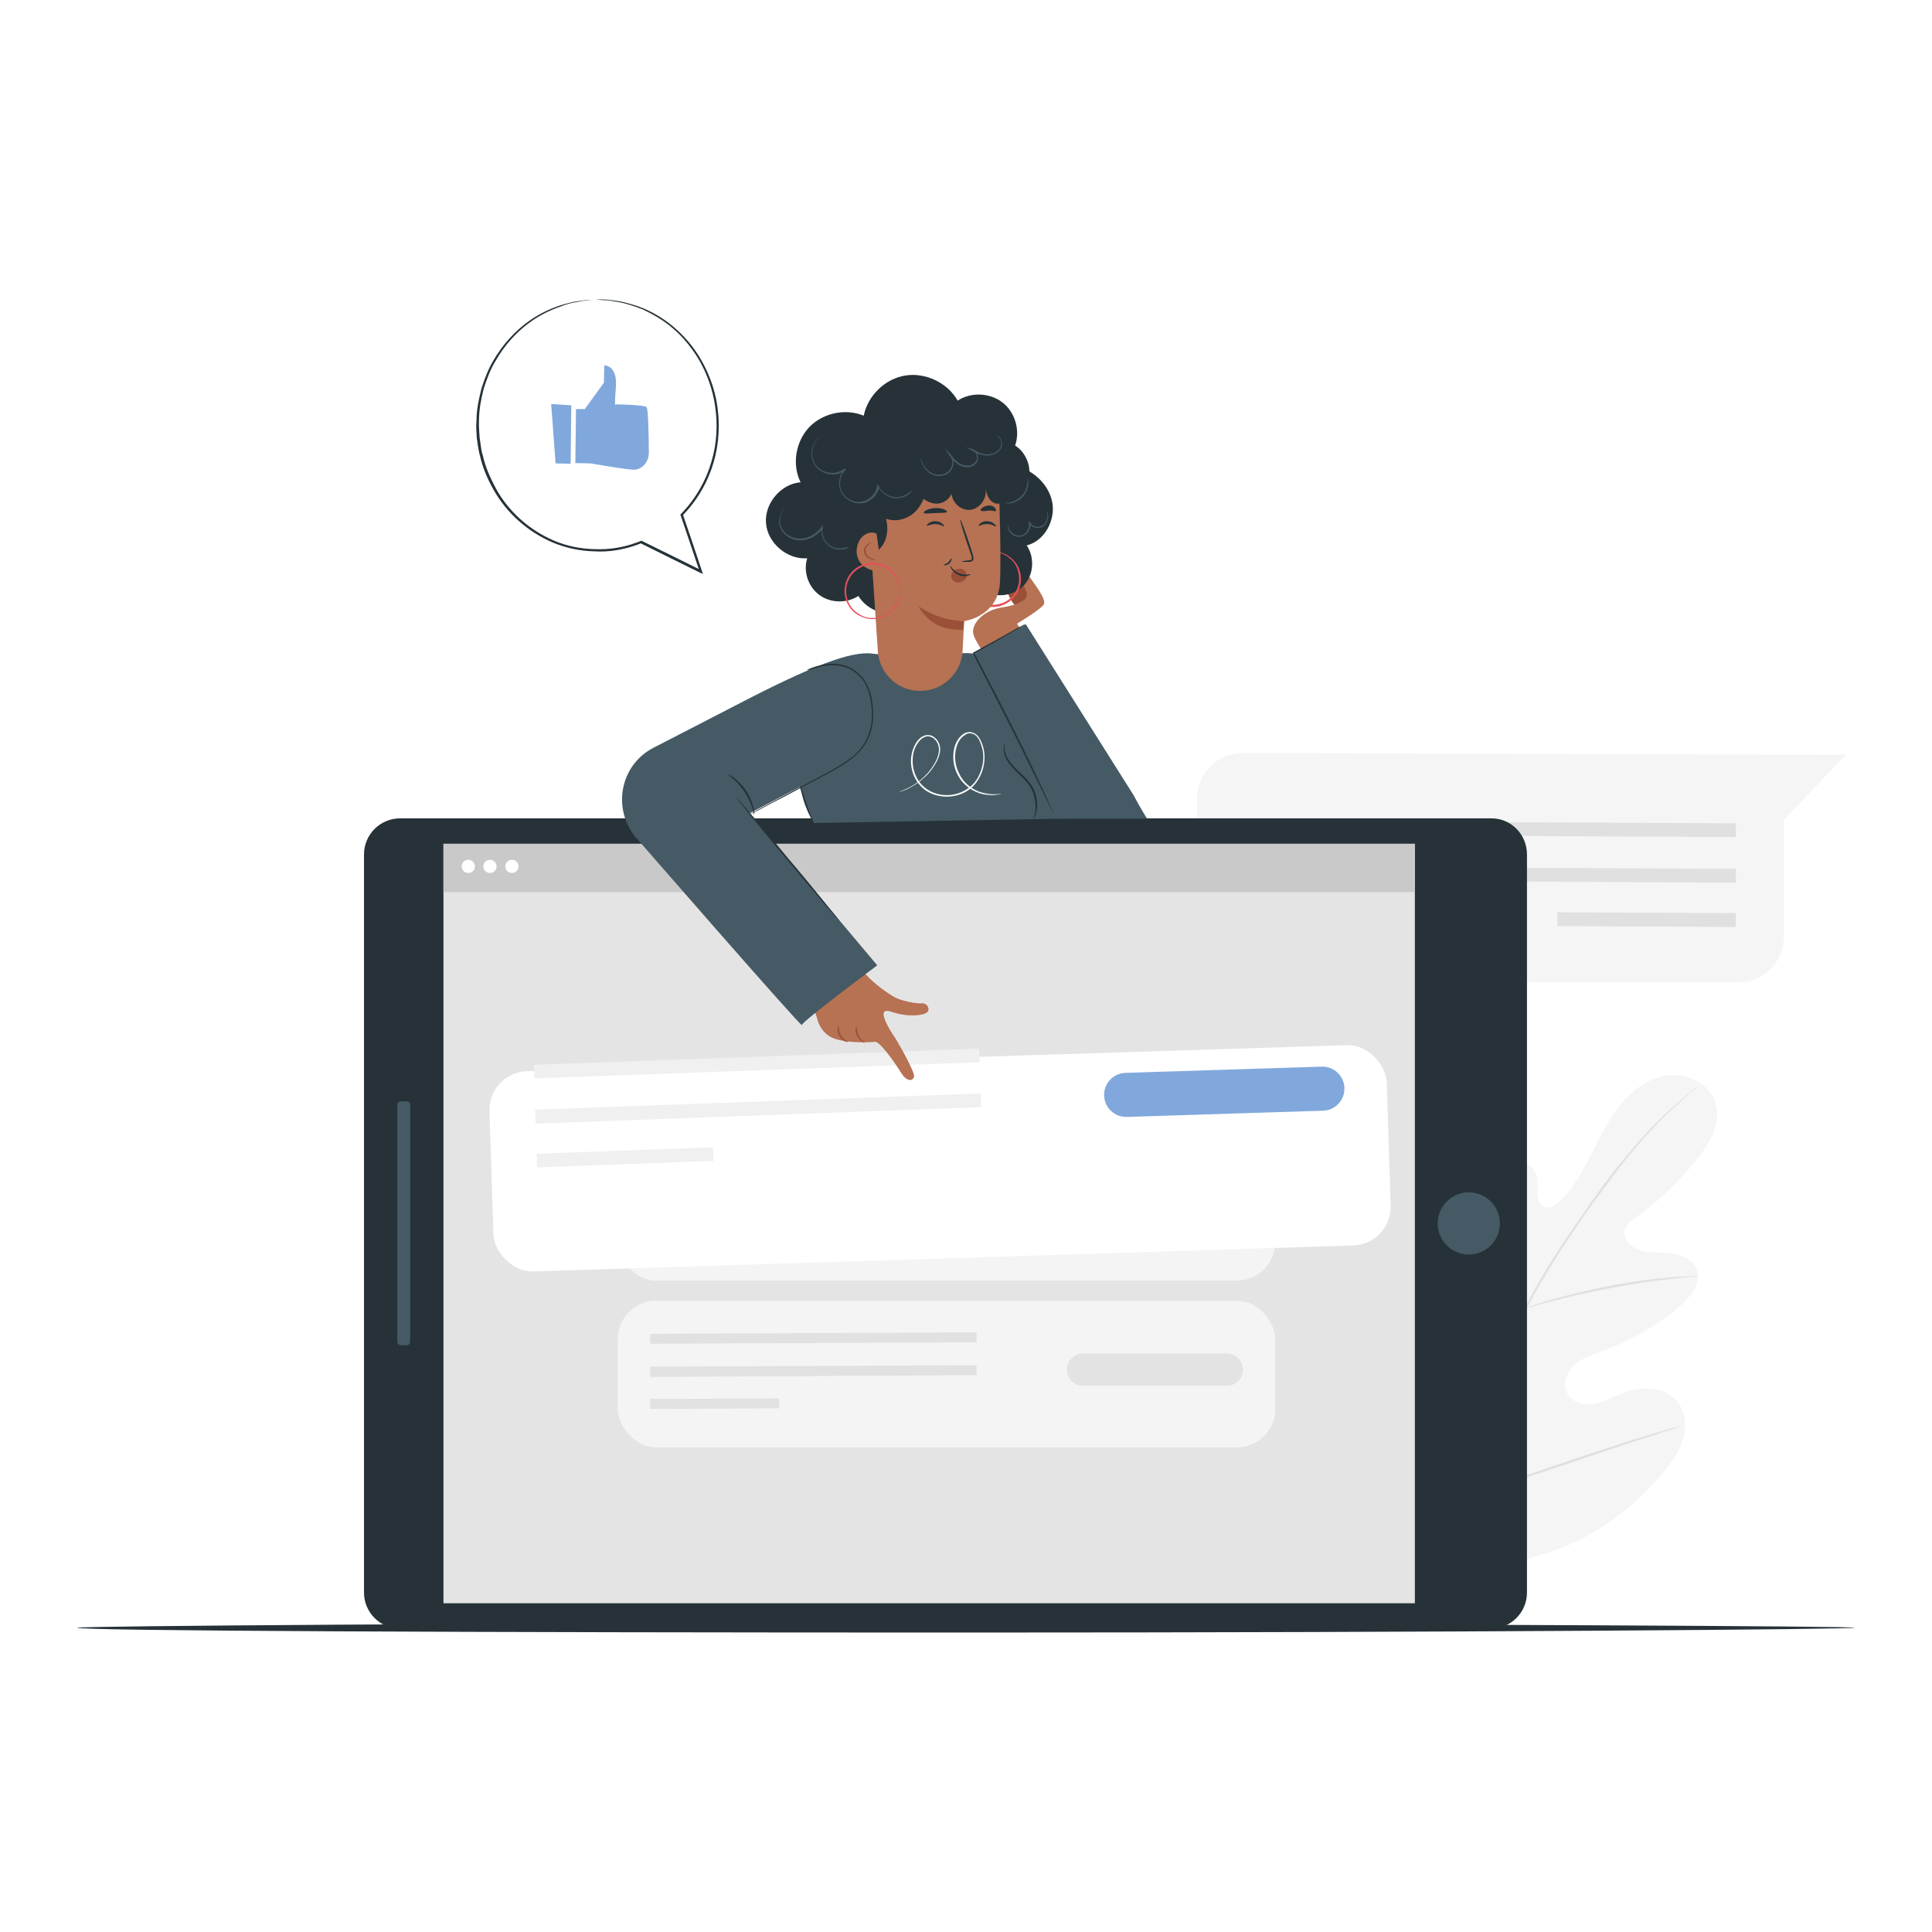 <svg width="150" height="150" viewBox="0 0 150 150" fill="none" xmlns="http://www.w3.org/2000/svg">
<path d="M92.928 62.068V72.821C92.928 74.699 94.513 76.26 96.44 76.26H134.99C136.941 76.26 138.502 74.675 138.502 72.748V63.653L143.305 58.606L96.44 58.459C94.513 58.459 92.928 60.044 92.928 62.068Z" fill="#F5F5F5"/>
<path d="M134.778 64.994L99.787 64.823V63.751L134.778 63.921V64.994Z" fill="#E0E0E0"/>
<path d="M134.778 68.531L99.787 68.36V67.287L134.778 67.458V68.531Z" fill="#E0E0E0"/>
<path d="M120.923 70.829L120.918 71.901L134.768 71.969L134.773 70.897L120.923 70.829Z" fill="#E0E0E0"/>
<path d="M110.792 120.671C105.403 116.916 104.184 109.918 104.379 103.627C104.404 102.579 104.306 101.481 104.794 100.555C105.281 99.628 106.452 98.994 107.403 99.457C108.183 99.823 108.525 100.725 108.963 101.481C109.549 102.481 110.402 103.31 111.426 103.822C112.085 104.163 112.914 104.383 113.572 104.017C114.474 103.529 114.572 102.262 114.572 101.213C114.547 99.262 114.547 97.312 114.547 95.385C114.547 94.337 114.547 93.288 114.864 92.289C115.181 91.289 115.913 90.387 116.888 90.094C117.888 89.826 119.107 90.387 119.327 91.411C119.424 91.825 119.327 92.289 119.351 92.703C119.375 93.142 119.57 93.605 119.985 93.727C120.399 93.849 120.814 93.556 121.131 93.24C122.204 92.191 122.935 90.826 123.618 89.484C124.301 88.143 124.959 86.754 125.935 85.607C126.91 84.461 128.275 83.559 129.763 83.462C131.25 83.388 132.86 84.291 133.225 85.778C133.615 87.241 132.738 88.753 131.811 89.923C130.421 91.679 128.787 93.264 126.959 94.556C126.642 94.8 126.276 95.044 126.154 95.434C125.935 96.141 126.593 96.824 127.276 97.043C128.056 97.312 128.909 97.214 129.714 97.312C130.519 97.409 131.421 97.775 131.713 98.531C132.152 99.604 131.25 100.725 130.372 101.457C128.617 102.92 126.617 104.09 124.471 104.871C123.716 105.163 122.887 105.407 122.277 105.943C121.667 106.48 121.277 107.431 121.667 108.162C122.033 108.894 123.008 109.138 123.813 108.991C124.618 108.845 125.325 108.406 126.105 108.114C127.544 107.577 129.397 107.675 130.299 108.918C130.909 109.723 130.958 110.869 130.641 111.844C130.324 112.82 129.714 113.649 129.056 114.429C126.764 117.136 123.813 119.306 120.497 120.452C117.181 121.573 114.108 121.89 110.792 120.671Z" fill="#F5F5F5"/>
<path d="M110.718 125.328C110.937 122.841 111.498 119.89 112.424 116.72C113.351 113.551 114.643 110.161 116.131 106.65C116.497 105.772 116.887 104.919 117.228 104.065C117.594 103.212 117.96 102.383 118.374 101.578C119.179 99.969 120.081 98.481 120.959 97.116C121.861 95.726 122.763 94.458 123.592 93.263C124.446 92.068 125.25 90.971 126.055 90.02C127.616 88.094 129.054 86.68 130.103 85.753C130.615 85.29 131.029 84.948 131.322 84.704C131.468 84.583 131.566 84.51 131.639 84.436C131.712 84.388 131.761 84.339 131.761 84.363C131.761 84.363 131.736 84.388 131.663 84.461C131.59 84.534 131.493 84.631 131.346 84.729C131.078 84.973 130.663 85.338 130.151 85.802C129.127 86.753 127.713 88.167 126.177 90.093C125.397 91.069 124.592 92.166 123.738 93.336C122.885 94.531 122.007 95.799 121.105 97.189C120.227 98.579 119.325 100.042 118.52 101.651C118.13 102.456 117.764 103.285 117.399 104.138C117.033 104.992 116.667 105.845 116.301 106.723C114.814 110.21 113.522 113.599 112.595 116.769C111.669 119.915 111.108 122.841 110.864 125.328" fill="#E0E0E0"/>
<path d="M118.428 101.58C118.404 101.58 118.379 101.433 118.33 101.141C118.282 100.848 118.208 100.433 118.135 99.921C117.989 98.873 117.843 97.434 117.672 95.849C117.501 94.264 117.331 92.826 117.16 91.802C117.087 91.29 117.014 90.875 116.965 90.582C116.916 90.29 116.892 90.144 116.916 90.119C116.94 90.119 116.965 90.265 117.038 90.558C117.111 90.851 117.209 91.265 117.306 91.777C117.501 92.801 117.696 94.24 117.867 95.849C118.038 97.41 118.16 98.849 118.282 99.921C118.33 100.409 118.379 100.824 118.404 101.165C118.428 101.409 118.452 101.58 118.428 101.58Z" fill="#E0E0E0"/>
<path d="M131.836 99.061C131.836 99.086 131.641 99.086 131.299 99.134C130.958 99.159 130.446 99.208 129.836 99.281C128.617 99.403 126.91 99.647 125.057 100.012C123.204 100.354 121.546 100.744 120.351 101.061C119.741 101.207 119.278 101.353 118.937 101.451C118.595 101.548 118.425 101.597 118.425 101.573C118.425 101.548 118.595 101.5 118.937 101.378C119.254 101.256 119.741 101.11 120.327 100.939C121.521 100.597 123.179 100.183 125.033 99.817C126.886 99.476 128.593 99.256 129.836 99.159C130.446 99.11 130.958 99.086 131.299 99.086C131.665 99.037 131.836 99.061 131.836 99.061Z" fill="#E0E0E0"/>
<path d="M112.59 116.48C112.59 116.48 112.541 116.431 112.492 116.31C112.419 116.188 112.346 116.017 112.273 115.822C112.078 115.407 111.81 114.773 111.493 114.017C110.834 112.481 110.03 110.335 109.127 107.946C108.25 105.556 107.445 103.41 106.835 101.85C106.543 101.094 106.274 100.484 106.104 100.021C106.031 99.826 105.957 99.655 105.909 99.534C105.86 99.412 105.836 99.363 105.86 99.363C105.86 99.363 105.909 99.412 105.957 99.534C106.031 99.655 106.104 99.826 106.177 100.021C106.372 100.436 106.64 101.07 106.957 101.826C107.616 103.362 108.42 105.508 109.322 107.897C110.2 110.287 111.005 112.432 111.614 113.993C111.907 114.749 112.175 115.359 112.346 115.822C112.419 116.017 112.492 116.188 112.541 116.31C112.565 116.431 112.59 116.48 112.59 116.48Z" fill="#E0E0E0"/>
<path d="M130.427 110.752C130.427 110.752 130.378 110.776 130.256 110.825C130.11 110.874 129.939 110.922 129.744 110.996C129.256 111.142 128.622 111.361 127.842 111.605C126.233 112.117 124.014 112.873 121.551 113.702C119.112 114.531 116.869 115.263 115.26 115.75C114.455 115.994 113.797 116.189 113.333 116.311C113.114 116.36 112.943 116.409 112.797 116.458C112.675 116.482 112.602 116.506 112.602 116.482C112.602 116.482 112.651 116.458 112.773 116.409C112.919 116.36 113.09 116.311 113.285 116.238C113.772 116.092 114.406 115.872 115.187 115.629C116.796 115.116 119.015 114.361 121.478 113.532C123.916 112.703 126.159 111.971 127.769 111.483C128.573 111.239 129.232 111.044 129.695 110.922C129.914 110.874 130.085 110.825 130.231 110.776C130.353 110.752 130.427 110.727 130.427 110.752Z" fill="#E0E0E0"/>
<path d="M144 126.375C144 126.5 113.11 126.75 75.012 126.75C36.89 126.75 6 126.625 6 126.375C6 126.25 36.89 126 75.012 126C113.11 126.125 144 126.25 144 126.375Z" fill="#263238"/>
<path d="M118.554 66.341V123.642C118.554 125.203 117.286 126.447 115.75 126.447H31.065C29.505 126.447 28.261 125.179 28.261 123.642V66.341C28.261 64.78 29.529 63.536 31.065 63.536H115.75C117.311 63.512 118.554 64.78 118.554 66.341Z" fill="#263238"/>
<path d="M34.43 65.517L34.43 124.477H109.849V65.517H34.43Z" fill="#E4E4E4"/>
<path d="M116.387 95.54C116.692 94.242 115.887 92.942 114.589 92.637C113.292 92.332 111.992 93.137 111.687 94.435C111.382 95.733 112.187 97.032 113.485 97.338C114.783 97.642 116.082 96.838 116.387 95.54Z" fill="#455A64"/>
<path d="M31.845 85.796V104.157C31.845 104.327 31.723 104.449 31.552 104.449H31.138C30.967 104.449 30.845 104.327 30.845 104.157V85.796C30.845 85.625 30.967 85.503 31.138 85.503H31.552C31.723 85.503 31.845 85.625 31.845 85.796Z" fill="#455A64"/>
<path d="M109.85 65.508H34.431V69.264H109.85V65.508Z" fill="#C9C9C9"/>
<path d="M36.87 67.265C36.87 67.558 36.651 67.777 36.358 67.777C36.066 67.777 35.846 67.558 35.846 67.265C35.846 66.972 36.066 66.753 36.358 66.753C36.651 66.753 36.87 66.997 36.87 67.265Z" fill="white"/>
<path d="M38.552 67.265C38.552 67.558 38.333 67.777 38.04 67.777C37.747 67.777 37.528 67.558 37.528 67.265C37.528 66.972 37.747 66.753 38.04 66.753C38.333 66.753 38.552 66.997 38.552 67.265Z" fill="white"/>
<path d="M40.258 67.265C40.258 67.558 40.039 67.777 39.746 67.777C39.454 67.777 39.234 67.558 39.234 67.265C39.234 66.972 39.454 66.753 39.746 66.753C40.039 66.753 40.258 66.997 40.258 67.265Z" fill="white"/>
<path d="M46.284 23.25C46.284 23.25 46.236 23.25 46.114 23.274C45.992 23.274 45.821 23.299 45.626 23.323C45.406 23.323 45.138 23.372 44.821 23.445C44.675 23.47 44.48 23.494 44.309 23.543C44.139 23.591 43.943 23.64 43.748 23.713C42.968 23.982 42.017 24.372 41.066 25.079C40.115 25.786 39.188 26.761 38.457 28.054C38.067 28.688 37.799 29.419 37.555 30.175C37.36 30.955 37.189 31.784 37.189 32.662C37.165 33.101 37.214 33.54 37.238 33.979C37.262 34.198 37.311 34.418 37.335 34.662C37.36 34.881 37.408 35.125 37.482 35.344C37.677 36.246 38.067 37.124 38.53 37.978C39.481 39.685 41.066 41.148 43.017 41.977C43.992 42.391 45.065 42.611 46.162 42.635C47.26 42.684 48.381 42.513 49.43 42.123L49.747 42.001L49.795 41.977L49.844 42.001C51.429 42.781 52.965 43.537 54.477 44.293L54.331 44.415C53.819 42.903 53.331 41.416 52.843 40.002L52.819 39.953L52.868 39.904C54.014 38.734 54.819 37.295 55.233 35.856C55.672 34.393 55.721 32.93 55.526 31.565C55.331 30.199 54.867 28.98 54.282 27.956C53.672 26.932 52.941 26.078 52.185 25.445C51.405 24.786 50.624 24.372 49.917 24.03C49.186 23.738 48.528 23.543 47.991 23.445C47.723 23.396 47.479 23.372 47.284 23.323C47.089 23.323 46.894 23.299 46.748 23.299C46.601 23.299 46.504 23.274 46.431 23.274C46.309 23.25 46.284 23.25 46.284 23.25C46.284 23.25 46.333 23.25 46.406 23.25C46.479 23.25 46.601 23.25 46.723 23.25C46.869 23.25 47.04 23.25 47.26 23.274C47.479 23.299 47.723 23.348 47.991 23.372C48.528 23.47 49.186 23.64 49.942 23.933C50.673 24.25 51.478 24.689 52.258 25.347C53.038 26.005 53.794 26.834 54.404 27.883C55.014 28.931 55.501 30.175 55.696 31.541C55.891 32.906 55.843 34.418 55.404 35.905C54.965 37.393 54.16 38.831 52.99 40.026L53.014 39.928C53.502 41.343 53.989 42.806 54.502 44.342L54.575 44.561L54.355 44.464C52.843 43.732 51.307 42.952 49.722 42.172H49.795L49.478 42.294C48.406 42.684 47.26 42.879 46.138 42.806C45.016 42.781 43.919 42.538 42.919 42.123C40.92 41.27 39.31 39.782 38.335 38.051C37.847 37.197 37.457 36.271 37.262 35.369C37.189 35.149 37.165 34.905 37.116 34.686C37.092 34.467 37.043 34.223 37.018 34.003C36.994 33.54 36.945 33.101 36.994 32.662C36.994 31.784 37.189 30.931 37.384 30.151C37.628 29.37 37.921 28.639 38.311 27.98C39.067 26.688 40.018 25.688 40.993 24.981C41.968 24.274 42.919 23.884 43.724 23.64C43.919 23.591 44.114 23.543 44.285 23.494C44.455 23.445 44.626 23.421 44.797 23.396C45.114 23.348 45.382 23.299 45.602 23.299C45.821 23.299 45.992 23.274 46.089 23.274C46.236 23.25 46.284 23.25 46.284 23.25Z" fill="#263238"/>
<path d="M44.719 31.76H45.402L46.889 29.712L46.913 28.371C46.913 28.371 47.962 28.322 47.816 30.078C47.669 31.833 47.816 31.394 47.816 31.394C47.816 31.394 50.035 31.419 50.205 31.614C50.327 31.76 50.376 33.955 50.376 35.15C50.376 35.759 50.01 36.296 49.449 36.442C49.376 36.466 49.279 36.466 49.206 36.466C48.645 36.466 45.841 35.979 45.841 35.979L44.67 35.954L44.719 31.76Z" fill="#81A8DC"/>
<path d="M42.793 31.371L43.135 35.979L44.305 36.004L44.354 31.468L42.793 31.371Z" fill="#81A8DC"/>
<g opacity="0.95">
<rect x="47.964" y="88.031" width="51.051" height="11.395" rx="3" fill="#F5F5F5"/>
<path d="M50.48 91.384L75.823 91.27V90.495L50.48 90.609V91.384Z" fill="#E1E1E1"/>
<path d="M50.477 93.958L75.82 93.821V93.046L50.477 93.16V93.958Z" fill="#E1E1E1"/>
<path d="M60.505 95.619L50.477 95.668L50.481 96.443L60.509 96.394L60.505 95.619Z" fill="#E1E1E1"/>
<path d="M95.255 92.133H84.087C83.395 92.133 82.834 92.694 82.834 93.386C82.834 94.079 83.395 94.64 84.087 94.64H95.255C95.947 94.64 96.508 94.079 96.508 93.386C96.508 92.694 95.947 92.133 95.255 92.133Z" fill="#B7B7B7" fill-opacity="0.3"/>
</g>
<g opacity="0.95">
<rect x="47.964" y="100.983" width="51.051" height="11.395" rx="3" fill="#F5F5F5"/>
<path d="M50.48 104.33L75.823 104.216V103.441L50.48 103.555V104.33Z" fill="#E1E1E1"/>
<path d="M50.477 106.905L75.82 106.768V105.993L50.477 106.107V106.905Z" fill="#E1E1E1"/>
<path d="M60.505 108.568L50.477 108.618L50.481 109.393L60.509 109.343L60.505 108.568Z" fill="#E1E1E1"/>
<path d="M95.255 105.088H84.088C83.395 105.088 82.834 105.649 82.834 106.341C82.834 107.033 83.395 107.595 84.088 107.595H95.255C95.947 107.595 96.509 107.033 96.509 106.341C96.509 105.649 95.947 105.088 95.255 105.088Z" fill="#B7B7B7" fill-opacity="0.3"/>
</g>
<g filter="url(#filter0_d)">
<g filter="url(#filter1_d)">
<rect x="37.911" y="75.261" width="69.696" height="15.557" rx="3" transform="rotate(-1.817 37.911 75.261)" fill="white"/>
</g>
<path d="M41.482 79.726L76.058 78.474L76.025 77.416L41.448 78.669L41.482 79.726Z" fill="#F0F0F0"/>
<path d="M41.589 83.241L76.164 81.958L76.131 80.9L41.554 82.153L41.589 83.241Z" fill="#F0F0F0"/>
<path d="M55.346 85.076L41.665 85.577L41.703 86.634L55.385 86.133L55.346 85.076Z" fill="#F0F0F0"/>
<path d="M102.617 78.814L87.378 79.297C86.434 79.327 85.692 80.117 85.722 81.062C85.752 82.006 86.542 82.748 87.487 82.718L102.725 82.234C103.67 82.204 104.411 81.414 104.381 80.47C104.351 79.525 103.561 78.784 102.617 78.814Z" fill="#81A8DC"/>
</g>
<path d="M63.186 63.901C63.186 63.901 62.674 62.731 62.576 62.487C62.308 61.78 60.626 57.098 61.04 56.391C62.918 53.099 64.356 50.783 68.063 50.783L74.573 50.734C74.573 50.734 80.742 49.466 85.107 63.511L63.186 63.901Z" fill="#455A64"/>
<path d="M49.434 65.096L57.968 63.267L67.99 58L68.038 50.807C66.527 50.393 63.65 51.441 58.456 54.075L50.75 58.049C48.117 59.39 47.483 62.853 49.434 65.096Z" fill="#455A64"/>
<path d="M68.65 79.018C68.528 78.604 68.601 78.36 69.211 78.555C70.503 78.994 71.674 78.847 71.966 78.604C72.259 78.36 71.991 77.872 71.576 77.897C71.235 77.921 70.65 77.823 70.211 77.701C69.845 77.604 69.504 77.482 69.187 77.263C68.918 77.092 68.674 76.921 68.48 76.775C68.48 76.775 67.285 75.897 66.894 75.214L62.774 76.97L63.432 79.043C63.432 79.043 63.651 80.262 64.822 80.652C65.992 81.042 67.87 80.896 67.87 80.896C68.211 80.676 69.528 82.578 69.942 83.261C70.333 83.919 70.82 84.017 70.967 83.602C71.064 83.31 69.894 81.213 69.479 80.554C69.235 80.213 68.796 79.506 68.65 79.018Z" fill="#B77153"/>
<path d="M65.843 80.896C65.843 80.92 65.745 80.896 65.599 80.847C65.453 80.774 65.282 80.628 65.16 80.433C65.038 80.213 65.014 79.994 65.038 79.847C65.063 79.701 65.111 79.603 65.111 79.603C65.16 79.603 65.063 79.994 65.282 80.359C65.502 80.749 65.867 80.871 65.843 80.896Z" fill="#995037"/>
<path d="M67.161 80.943C67.161 80.967 67.063 80.943 66.941 80.87C66.819 80.796 66.648 80.65 66.551 80.455C66.453 80.26 66.405 80.041 66.429 79.894C66.453 79.748 66.478 79.65 66.502 79.675C66.551 79.675 66.478 80.041 66.673 80.406C66.844 80.796 67.161 80.918 67.161 80.943Z" fill="#995037"/>
<path d="M49.187 64.805C49.187 64.805 62.256 79.825 62.256 79.581C62.232 79.337 68.108 74.948 68.108 74.948L55.282 59.684L49.187 64.805Z" fill="#455A64"/>
<path d="M57.111 61.855C57.111 61.855 57.136 61.879 57.209 61.952C57.282 62.025 57.355 62.123 57.453 62.22C57.672 62.464 57.965 62.806 58.331 63.244C59.062 64.098 60.086 65.293 61.183 66.634C62.305 67.95 63.305 69.17 64.012 70.047C64.353 70.486 64.646 70.828 64.865 71.096C64.963 71.218 65.036 71.315 65.085 71.388C65.134 71.462 65.158 71.486 65.158 71.486C65.158 71.486 65.134 71.462 65.06 71.388C64.987 71.315 64.914 71.218 64.817 71.12C64.597 70.876 64.305 70.535 63.939 70.096C63.207 69.243 62.183 68.048 61.086 66.707C59.964 65.39 58.965 64.171 58.257 63.293C57.916 62.854 57.623 62.513 57.404 62.245C57.306 62.123 57.233 62.025 57.184 61.952C57.136 61.903 57.111 61.855 57.111 61.855Z" fill="#263238"/>
<path d="M80.252 63.583C80.227 63.583 80.398 63.217 80.398 62.632C80.398 62.34 80.349 61.974 80.227 61.608C80.105 61.242 79.861 60.852 79.544 60.535C79.227 60.194 78.886 59.925 78.618 59.608C78.35 59.316 78.13 58.999 78.033 58.706C77.911 58.414 77.911 58.145 77.935 57.975C77.96 57.804 78.008 57.706 78.008 57.706C78.033 57.706 77.886 58.097 78.13 58.657C78.252 58.926 78.447 59.243 78.715 59.511C78.984 59.803 79.325 60.096 79.666 60.438C79.983 60.779 80.252 61.169 80.374 61.559C80.495 61.949 80.544 62.315 80.52 62.632C80.495 62.949 80.447 63.193 80.374 63.339C80.3 63.51 80.252 63.583 80.252 63.583Z" fill="#263238"/>
<path d="M62.62 52.028C62.62 52.028 62.693 52.003 62.815 51.93C62.937 51.881 63.132 51.808 63.376 51.735C63.62 51.662 63.937 51.589 64.302 51.54C64.668 51.515 65.107 51.515 65.57 51.662C66.034 51.808 66.473 52.076 66.863 52.491C67.253 52.905 67.497 53.466 67.643 54.076C67.765 54.685 67.838 55.344 67.765 56.026C67.692 56.709 67.472 57.392 67.034 57.977C66.619 58.562 66.034 59.001 65.473 59.367C64.912 59.733 64.327 60.025 63.79 60.318C62.693 60.879 61.718 61.415 60.889 61.854C60.06 62.269 59.401 62.634 58.938 62.878C58.719 63 58.523 63.073 58.402 63.147C58.28 63.195 58.206 63.244 58.206 63.244C58.206 63.244 58.255 63.195 58.377 63.122C58.499 63.049 58.694 62.951 58.914 62.83C59.377 62.586 60.035 62.22 60.864 61.781C61.693 61.342 62.669 60.806 63.742 60.245C64.278 59.952 64.863 59.66 65.424 59.294C65.985 58.928 66.546 58.514 66.96 57.928C67.375 57.367 67.594 56.685 67.667 56.026C67.741 55.368 67.667 54.71 67.546 54.124C67.424 53.539 67.18 52.978 66.814 52.588C66.448 52.198 66.009 51.906 65.57 51.784C65.132 51.637 64.717 51.637 64.351 51.662C63.986 51.686 63.669 51.759 63.425 51.832C63.181 51.906 62.986 51.979 62.864 52.003C62.693 52.003 62.62 52.028 62.62 52.028Z" fill="#263238"/>
<path d="M58.558 63.242C58.509 63.242 58.412 62.389 57.826 61.511C57.266 60.633 56.51 60.17 56.534 60.121C56.534 60.097 56.729 60.194 57.022 60.414C57.29 60.633 57.656 60.975 57.948 61.414C58.241 61.877 58.412 62.316 58.485 62.657C58.582 63.023 58.582 63.242 58.558 63.242Z" fill="#263238"/>
<path d="M77.763 61.61C77.763 61.61 77.665 61.659 77.495 61.683C77.3 61.732 77.031 61.756 76.666 61.708C76.3 61.683 75.861 61.561 75.422 61.293C74.983 61.025 74.544 60.61 74.276 60.001C74.008 59.415 73.91 58.66 74.13 57.928C74.252 57.562 74.471 57.197 74.812 56.977C74.983 56.855 75.227 56.806 75.446 56.855C75.666 56.904 75.861 57.05 75.983 57.221C76.471 57.952 76.568 58.928 76.275 59.83C76.129 60.269 75.885 60.708 75.544 61.049C75.203 61.391 74.764 61.634 74.276 61.756C73.325 62 72.252 61.781 71.569 61.122C70.887 60.464 70.618 59.489 70.765 58.635C70.838 58.196 71.009 57.806 71.252 57.489C71.374 57.343 71.545 57.197 71.74 57.123C71.935 57.05 72.155 57.05 72.35 57.123C72.715 57.294 72.935 57.66 72.984 58.001C73.032 58.367 72.91 58.708 72.789 59.001C72.496 59.586 72.13 60.049 71.74 60.391C71.374 60.732 70.984 60.976 70.667 61.147C70.35 61.317 70.082 61.415 69.911 61.464C69.814 61.488 69.741 61.512 69.716 61.512C69.668 61.512 69.643 61.537 69.643 61.537C69.643 61.537 69.668 61.537 69.716 61.512C69.765 61.488 69.838 61.488 69.911 61.439C70.082 61.366 70.35 61.269 70.667 61.098C70.984 60.927 71.35 60.683 71.716 60.342C72.081 60.001 72.447 59.537 72.715 58.977C72.837 58.684 72.935 58.367 72.886 58.026C72.837 57.709 72.642 57.367 72.301 57.221C72.13 57.148 71.96 57.148 71.789 57.221C71.618 57.294 71.472 57.416 71.35 57.562C71.106 57.879 70.935 58.245 70.887 58.66C70.765 59.464 71.009 60.415 71.667 61.025C72.325 61.659 73.349 61.878 74.252 61.634C74.715 61.512 75.129 61.269 75.471 60.952C75.812 60.635 76.032 60.22 76.178 59.781C76.324 59.342 76.373 58.903 76.324 58.464C76.3 58.245 76.251 58.05 76.178 57.831C76.105 57.635 76.032 57.44 75.91 57.27C75.788 57.099 75.617 56.977 75.446 56.953C75.251 56.904 75.056 56.953 74.91 57.075C74.593 57.27 74.374 57.611 74.276 57.952C74.056 58.66 74.154 59.391 74.422 59.952C74.666 60.537 75.081 60.952 75.52 61.22C75.959 61.488 76.373 61.586 76.739 61.634C77.397 61.732 77.763 61.586 77.763 61.61Z" fill="#FAFAFA"/>
<path d="M78.769 46.982C78.501 46.64 78.281 46.25 78.184 45.811C78.159 45.665 78.135 45.519 78.159 45.397C78.208 45.25 78.33 45.153 78.476 45.153C78.623 45.177 78.72 45.299 78.793 45.421C79.013 45.787 79.257 46.153 79.403 46.567C79.452 46.689 79.476 46.786 79.476 46.908C79.476 47.03 79.403 47.152 79.305 47.201C79.183 47.25 79.037 47.225 78.939 47.152C78.842 47.079 78.769 46.957 78.696 46.86" fill="#995037"/>
<path d="M79.379 46.711C79.159 46.272 78.939 45.809 78.745 45.37C78.671 45.248 78.623 45.102 78.623 44.955C78.623 44.809 78.696 44.638 78.842 44.589C78.964 44.541 79.11 44.589 79.208 44.687C79.305 44.785 79.354 44.882 79.427 45.004C79.525 45.199 79.622 45.394 79.72 45.589C79.793 45.76 79.891 45.906 79.915 46.101C79.939 46.272 79.915 46.467 79.817 46.613C79.695 46.76 79.5 46.808 79.33 46.735" fill="#995037"/>
<path d="M76.524 50.882C76.524 50.882 75.622 49.712 75.549 49.102C75.476 48.492 76.231 47.395 77.841 47.151C78.694 47.029 79.206 46.786 79.499 46.591C79.694 46.444 79.792 46.2 79.694 45.957C79.475 45.444 79.109 44.494 79.133 44.372C79.206 44.055 79.426 44.055 79.987 44.859C80.547 45.664 81.181 46.493 81.059 46.883C80.938 47.249 78.963 48.419 78.963 48.419L79.499 49.297L76.524 50.882Z" fill="#B77153"/>
<path d="M81.862 62.829L75.669 50.71L79.644 48.467L88.007 61.732C88.007 61.732 88.446 62.585 89.056 63.56H82.033" fill="#455A64"/>
<path d="M79.598 48.486C79.598 48.486 79.574 48.511 79.525 48.535C79.476 48.56 79.403 48.608 79.306 48.657C79.111 48.779 78.842 48.925 78.501 49.12C77.794 49.535 76.819 50.096 75.624 50.754L75.648 50.681C76.258 51.9 77.038 53.339 77.818 54.875C78.989 57.167 80.013 59.24 80.72 60.776C81.086 61.532 81.354 62.166 81.549 62.58C81.646 62.775 81.72 62.946 81.768 63.068C81.817 63.19 81.841 63.239 81.841 63.239C81.841 63.239 81.817 63.19 81.744 63.068C81.695 62.946 81.598 62.775 81.5 62.58C81.281 62.141 80.988 61.532 80.622 60.8C79.891 59.288 78.867 57.216 77.696 54.924C76.916 53.388 76.136 51.949 75.55 50.73L75.526 50.681L75.575 50.657C76.77 49.998 77.769 49.462 78.477 49.047C78.818 48.852 79.086 48.706 79.281 48.608C79.379 48.56 79.452 48.535 79.501 48.486C79.549 48.486 79.598 48.486 79.598 48.486Z" fill="#263238"/>
<path d="M63.184 63.899C63.16 63.924 62.818 63.314 62.526 62.534C62.233 61.729 62.136 61.071 62.16 61.046C62.209 61.046 62.355 61.705 62.648 62.485C62.916 63.29 63.208 63.899 63.184 63.899Z" fill="#263238"/>
<path d="M76.812 46.052C77.787 46.442 78.982 46.101 79.64 45.272C80.274 44.443 80.299 43.199 79.713 42.346C81.103 42.004 81.981 40.37 81.689 38.956C81.396 37.542 80.152 36.445 78.738 36.128C78.202 36.006 77.617 36.006 77.104 36.176C76.592 36.347 76.105 36.713 75.885 37.225" fill="#263238"/>
<path d="M76.619 42.882C76.619 42.907 76.449 42.931 76.132 43.077C75.839 43.224 75.449 43.541 75.205 44.077C75.083 44.345 75.01 44.662 75.034 45.004C75.059 45.345 75.156 45.711 75.376 46.028C75.473 46.198 75.62 46.345 75.766 46.467C75.912 46.589 76.083 46.711 76.278 46.784C76.668 46.954 77.107 47.003 77.546 46.906C77.985 46.808 78.375 46.564 78.643 46.247C78.79 46.101 78.887 45.906 78.96 45.735C79.033 45.54 79.106 45.369 79.106 45.174C79.155 44.784 79.082 44.418 78.96 44.101C78.838 43.784 78.619 43.516 78.399 43.346C77.936 42.955 77.448 42.858 77.131 42.834C76.79 42.858 76.619 42.907 76.619 42.882C76.619 42.882 76.668 42.858 76.741 42.858C76.839 42.834 76.961 42.809 77.131 42.809C77.473 42.809 77.985 42.907 78.472 43.297C78.716 43.492 78.936 43.76 79.082 44.077C79.228 44.418 79.302 44.809 79.253 45.199C79.228 45.394 79.18 45.613 79.082 45.808C79.009 46.003 78.887 46.198 78.741 46.369C78.448 46.711 78.034 46.954 77.57 47.076C77.107 47.174 76.619 47.125 76.229 46.954C76.034 46.857 75.839 46.759 75.668 46.613C75.498 46.467 75.376 46.32 75.254 46.15C75.034 45.808 74.937 45.418 74.912 45.052C74.888 44.687 74.986 44.345 75.108 44.077C75.376 43.516 75.79 43.199 76.107 43.053C76.254 42.98 76.376 42.931 76.473 42.931C76.57 42.882 76.619 42.882 76.619 42.882Z" fill="#E8505B"/>
<path d="M77.666 39.029C78.666 38.98 79.617 38.2 79.861 37.224C80.105 36.249 79.666 35.127 78.812 34.591C79.227 33.42 78.812 32.006 77.837 31.25C76.862 30.494 75.399 30.421 74.35 31.104C73.57 29.714 71.863 28.909 70.303 29.153C68.718 29.397 67.376 30.714 67.059 32.274C65.645 31.689 63.89 32.055 62.817 33.176C61.768 34.298 61.476 36.078 62.158 37.444C60.622 37.566 59.33 39.102 59.476 40.638C59.598 42.174 61.134 43.466 62.67 43.344C62.353 44.369 62.744 45.563 63.621 46.197C64.475 46.831 65.743 46.856 66.645 46.271C67.206 47.197 68.328 47.734 69.4 47.612C70.473 47.49 71.424 46.709 71.79 45.685" fill="#263238"/>
<path d="M74.739 50.49C74.788 49.295 74.861 48.222 74.861 48.222C74.861 48.222 77.519 47.881 77.641 45.174C77.763 42.468 77.494 36.225 77.494 36.225L72.618 33.885L67.326 38.127L68.156 50.563C68.277 52.367 69.814 53.733 71.594 53.636C73.3 53.562 74.666 52.197 74.739 50.49Z" fill="#B77153"/>
<path d="M77.326 40.859C77.277 40.908 77.034 40.689 76.668 40.689C76.302 40.664 76.034 40.859 75.985 40.811C75.961 40.786 76.01 40.713 76.131 40.616C76.253 40.518 76.448 40.445 76.668 40.469C76.887 40.469 77.082 40.567 77.18 40.664C77.326 40.762 77.351 40.859 77.326 40.859Z" fill="#263238"/>
<path d="M73.306 40.859C73.257 40.908 73.013 40.689 72.648 40.689C72.282 40.664 72.014 40.859 71.965 40.811C71.941 40.786 71.989 40.713 72.111 40.616C72.233 40.518 72.428 40.445 72.648 40.469C72.867 40.469 73.062 40.567 73.16 40.664C73.282 40.762 73.33 40.859 73.306 40.859Z" fill="#263238"/>
<path d="M74.67 43.592C74.67 43.568 74.889 43.543 75.255 43.495C75.353 43.495 75.426 43.47 75.45 43.397C75.475 43.324 75.426 43.226 75.401 43.105C75.328 42.861 75.231 42.592 75.133 42.324C74.767 41.227 74.499 40.325 74.548 40.325C74.597 40.3 74.914 41.178 75.279 42.275C75.377 42.544 75.45 42.812 75.523 43.056C75.548 43.178 75.621 43.3 75.572 43.446C75.548 43.519 75.475 43.568 75.426 43.592C75.377 43.617 75.304 43.617 75.279 43.617C74.889 43.641 74.67 43.617 74.67 43.592Z" fill="#263238"/>
<path d="M74.839 48.223C74.839 48.223 73.059 48.272 71.328 47.077C71.328 47.077 72.157 49.052 74.79 48.881L74.839 48.223Z" fill="#995037"/>
<path d="M71.084 34.029C70.207 35.224 70.231 37.004 71.133 38.174C71.523 38.686 72.133 39.125 72.767 39.101C73.425 39.076 74.059 38.467 73.913 37.833C73.669 38.637 74.327 39.564 75.181 39.588C76.01 39.613 76.717 38.686 76.498 37.881C76.571 38.174 76.644 38.467 76.79 38.71C76.961 38.954 77.253 39.149 77.546 39.101C77.96 39.052 78.18 38.613 78.278 38.198C78.546 37.004 78.107 35.687 77.229 34.833C76.351 33.98 75.083 33.566 73.84 33.639C72.621 33.712 71.426 34.273 70.523 35.102" fill="#263238"/>
<path d="M71.422 34.981C71.739 35.761 71.983 36.566 71.959 37.419C71.959 38.248 71.666 39.102 71.081 39.711C70.496 40.297 69.545 40.565 68.789 40.272C68.984 41.004 68.911 41.833 68.447 42.442C67.984 43.052 67.106 43.345 66.448 42.979C65.838 42.662 65.594 41.93 65.497 41.248C65.302 39.614 65.887 37.883 67.033 36.712C68.179 35.542 69.886 34.908 71.52 35.054" fill="#263238"/>
<path d="M68.058 41.443C67.692 41.223 67.204 41.394 66.912 41.711C66.473 42.199 66.375 43.003 66.716 43.564C67.058 44.125 67.814 44.442 68.448 44.271" fill="#B77153"/>
<path d="M67.983 43.468C67.983 43.492 67.861 43.492 67.666 43.444C67.495 43.395 67.203 43.248 67.105 42.956C67.056 42.809 67.056 42.639 67.13 42.517C67.178 42.395 67.276 42.297 67.349 42.249C67.52 42.127 67.642 42.151 67.642 42.151C67.642 42.175 67.544 42.2 67.398 42.322C67.276 42.419 67.13 42.663 67.227 42.907C67.3 43.151 67.544 43.297 67.691 43.37C67.861 43.419 67.983 43.444 67.983 43.468Z" fill="#995037"/>
<path d="M73.52 39.737C73.496 39.835 73.082 39.81 72.618 39.835C72.155 39.859 71.765 39.908 71.716 39.81C71.667 39.713 72.057 39.469 72.618 39.445C73.155 39.42 73.569 39.64 73.52 39.737Z" fill="#263238"/>
<path d="M77.323 39.662C77.274 39.711 77.201 39.687 77.103 39.662C77.006 39.638 76.908 39.638 76.762 39.638C76.616 39.662 76.469 39.687 76.347 39.687C76.226 39.687 76.152 39.662 76.128 39.614C76.104 39.565 76.177 39.492 76.274 39.419C76.372 39.345 76.518 39.272 76.738 39.248C76.957 39.224 77.177 39.321 77.25 39.443C77.347 39.541 77.347 39.638 77.323 39.662Z" fill="#263238"/>
<path d="M74.033 44.294C74.228 44.173 74.496 44.124 74.716 44.197C74.935 44.27 75.106 44.514 75.057 44.758C75.033 44.88 74.935 45.002 74.838 45.075C74.667 45.197 74.472 45.245 74.277 45.221C74.082 45.172 73.911 45.026 73.862 44.831C73.813 44.636 73.911 44.416 74.082 44.319" fill="#995037"/>
<path d="M75.371 44.589C75.371 44.613 75.274 44.662 75.103 44.711C74.932 44.76 74.664 44.76 74.42 44.638C74.176 44.54 73.981 44.345 73.884 44.199C73.786 44.052 73.762 43.93 73.786 43.93C73.811 43.93 73.859 44.028 73.957 44.15C74.054 44.272 74.225 44.418 74.469 44.516C74.688 44.613 74.932 44.613 75.103 44.613C75.249 44.589 75.347 44.564 75.371 44.589Z" fill="#263238"/>
<path d="M69.865 45.88C69.84 45.88 69.865 45.685 69.767 45.368C69.694 45.051 69.475 44.587 68.987 44.246C68.743 44.075 68.451 43.929 68.109 43.856C67.768 43.807 67.402 43.807 67.036 43.953C66.866 44.027 66.671 44.124 66.524 44.246C66.353 44.368 66.207 44.514 66.085 44.685C65.841 45.026 65.695 45.441 65.695 45.904C65.695 46.343 65.841 46.782 66.085 47.123C66.207 47.294 66.353 47.44 66.524 47.562C66.695 47.684 66.866 47.782 67.036 47.855C67.402 48.001 67.768 48.001 68.109 47.952C68.451 47.904 68.743 47.757 68.987 47.562C69.45 47.197 69.67 46.733 69.767 46.441C69.865 46.05 69.865 45.88 69.865 45.88C69.865 45.88 69.865 45.928 69.865 46.026C69.865 46.124 69.865 46.245 69.816 46.416C69.743 46.733 69.548 47.221 69.06 47.611C68.816 47.806 68.499 47.952 68.158 48.026C67.792 48.099 67.402 48.074 67.012 47.928C66.817 47.855 66.622 47.757 66.451 47.635C66.28 47.514 66.11 47.367 65.988 47.172C65.719 46.806 65.573 46.367 65.573 45.88C65.573 45.416 65.719 44.953 65.988 44.587C66.11 44.417 66.28 44.246 66.451 44.124C66.622 44.002 66.817 43.905 67.012 43.831C67.402 43.685 67.792 43.685 68.158 43.734C68.524 43.807 68.816 43.953 69.06 44.148C69.548 44.539 69.743 45.026 69.816 45.343C69.865 45.514 69.865 45.636 69.865 45.733C69.865 45.831 69.865 45.88 69.865 45.88Z" fill="#E8505B"/>
<path d="M77.323 33.762C77.323 33.762 77.347 33.762 77.396 33.787C77.445 33.811 77.493 33.835 77.566 33.884C77.688 34.006 77.835 34.25 77.786 34.591C77.737 34.933 77.396 35.25 76.933 35.347C76.469 35.445 75.957 35.274 75.494 35.006L74.982 34.713L75.543 34.884C75.738 34.957 75.86 35.128 75.908 35.323C75.957 35.518 75.933 35.737 75.835 35.908C75.738 36.079 75.543 36.201 75.347 36.249C75.152 36.298 74.933 36.298 74.738 36.225C74.25 36.079 73.933 35.664 73.665 35.298L73.324 34.786L73.763 35.225C74.006 35.469 74.08 35.835 74.006 36.152C73.933 36.469 73.714 36.713 73.47 36.835C72.958 37.078 72.397 36.932 72.08 36.664C71.763 36.396 71.617 36.079 71.544 35.884C71.519 35.786 71.495 35.688 71.495 35.64C71.495 35.591 71.495 35.542 71.495 35.542C71.495 35.542 71.519 35.664 71.592 35.859C71.666 36.054 71.812 36.347 72.129 36.591C72.421 36.835 72.958 36.956 73.421 36.737C73.665 36.615 73.836 36.396 73.909 36.127C73.982 35.859 73.909 35.542 73.689 35.323L73.787 35.25C74.031 35.591 74.348 35.981 74.787 36.103C75.152 36.201 75.567 36.127 75.762 35.835C75.933 35.542 75.835 35.103 75.543 35.006L75.591 34.908C76.03 35.176 76.518 35.347 76.933 35.25C77.347 35.176 77.664 34.884 77.713 34.591C77.786 34.299 77.664 34.03 77.542 33.933C77.42 33.787 77.323 33.762 77.323 33.762Z" fill="#455A64"/>
<path d="M70.816 38.103C70.816 38.103 70.816 38.127 70.792 38.152C70.767 38.176 70.743 38.225 70.67 38.274C70.572 38.371 70.377 38.518 70.133 38.591C69.865 38.688 69.524 38.737 69.158 38.615C68.792 38.493 68.402 38.225 68.183 37.786L68.28 37.762C68.183 38.322 67.719 38.908 67.061 39.054C66.403 39.2 65.598 38.859 65.281 38.152C65.013 37.518 65.183 36.786 65.622 36.372L65.695 36.469C65.403 36.713 65.013 36.835 64.671 36.835C64.306 36.835 63.989 36.737 63.72 36.567C63.452 36.396 63.257 36.152 63.135 35.884C63.038 35.616 62.989 35.372 63.013 35.128C63.038 34.665 63.257 34.324 63.403 34.129C63.574 33.933 63.696 33.885 63.696 33.885C63.696 33.885 63.574 33.958 63.428 34.153C63.282 34.348 63.086 34.665 63.062 35.128C63.062 35.348 63.086 35.592 63.184 35.835C63.282 36.079 63.477 36.299 63.72 36.469C63.964 36.616 64.281 36.713 64.623 36.713C64.964 36.713 65.305 36.591 65.574 36.372L65.647 36.469C65.257 36.859 65.086 37.542 65.33 38.103C65.598 38.737 66.354 39.078 66.963 38.932C67.573 38.786 68.012 38.274 68.109 37.737L68.134 37.567L68.207 37.713C68.402 38.127 68.768 38.396 69.109 38.518C69.451 38.639 69.792 38.615 70.06 38.518C70.304 38.444 70.499 38.322 70.597 38.225C70.767 38.152 70.816 38.103 70.816 38.103Z" fill="#455A64"/>
<path d="M65.987 42.442C65.987 42.442 65.913 42.516 65.767 42.564C65.621 42.638 65.377 42.686 65.084 42.662C64.792 42.638 64.426 42.516 64.158 42.199C63.89 41.906 63.719 41.443 63.792 40.955L63.914 41.004C63.694 41.296 63.377 41.565 62.987 41.76C62.695 41.882 62.402 41.955 62.11 41.955C61.817 41.955 61.524 41.857 61.281 41.735C60.793 41.467 60.525 41.004 60.5 40.589C60.476 40.175 60.622 39.858 60.744 39.663C60.817 39.565 60.89 39.516 60.915 39.468C60.964 39.443 60.988 39.419 60.988 39.419C60.988 39.419 60.89 39.492 60.769 39.687C60.647 39.858 60.525 40.175 60.573 40.565C60.598 40.955 60.866 41.394 61.305 41.613C61.744 41.857 62.353 41.906 62.89 41.638C63.256 41.467 63.548 41.223 63.768 40.931L63.914 40.736L63.865 40.979C63.792 41.418 63.938 41.857 64.182 42.125C64.426 42.418 64.767 42.54 65.036 42.564C65.304 42.589 65.548 42.54 65.694 42.491C65.913 42.491 65.987 42.442 65.987 42.442Z" fill="#455A64"/>
<path d="M79.79 37.152C79.814 37.152 79.863 37.322 79.838 37.591C79.814 37.859 79.692 38.273 79.4 38.59C79.083 38.907 78.692 39.054 78.424 39.078C78.132 39.103 77.961 39.054 77.961 39.054C77.961 39.029 78.132 39.054 78.4 39.005C78.668 38.956 79.009 38.81 79.302 38.517C79.595 38.225 79.717 37.859 79.741 37.591C79.814 37.347 79.765 37.176 79.79 37.152Z" fill="#455A64"/>
<path d="M81.296 39.713C81.296 39.713 81.345 39.761 81.369 39.908C81.394 40.03 81.394 40.225 81.32 40.444C81.247 40.664 81.052 40.908 80.735 40.981C80.589 41.005 80.394 41.005 80.248 40.932C80.077 40.859 79.931 40.737 79.858 40.566L79.979 40.517C80.004 40.591 80.004 40.664 80.004 40.761C80.004 41.176 79.711 41.517 79.394 41.639C79.224 41.688 79.053 41.688 78.906 41.663C78.76 41.615 78.638 41.541 78.541 41.468C78.346 41.298 78.272 41.103 78.248 40.956C78.224 40.81 78.248 40.737 78.248 40.737C78.248 40.737 78.248 40.81 78.297 40.932C78.321 41.054 78.419 41.249 78.614 41.395C78.785 41.542 79.077 41.639 79.37 41.542C79.638 41.444 79.882 41.127 79.882 40.786C79.882 40.712 79.882 40.639 79.858 40.591L79.979 40.542C80.101 40.834 80.467 40.956 80.711 40.883C80.979 40.834 81.174 40.615 81.247 40.42C81.32 40.225 81.345 40.054 81.32 39.932C81.296 39.786 81.272 39.713 81.296 39.713Z" fill="#455A64"/>
<path d="M73.863 43.347C73.887 43.347 73.887 43.396 73.863 43.494C73.839 43.567 73.79 43.689 73.692 43.762C73.595 43.835 73.473 43.884 73.4 43.884C73.327 43.884 73.253 43.859 73.253 43.859C73.253 43.811 73.448 43.811 73.619 43.664C73.766 43.518 73.814 43.323 73.863 43.347Z" fill="#263238"/>
<defs>
<filter id="filter0_d" x="33.911" y="73.052" width="78.154" height="25.759" filterUnits="userSpaceOnUse" color-interpolation-filters="sRGB">
<feFlood flood-opacity="0" result="BackgroundImageFix"/>
<feColorMatrix in="SourceAlpha" type="matrix" values="0 0 0 0 0 0 0 0 0 0 0 0 0 0 0 0 0 0 127 0"/>
<feOffset dy="4"/>
<feGaussianBlur stdDeviation="2"/>
<feColorMatrix type="matrix" values="0 0 0 0 0 0 0 0 0 0 0 0 0 0 0 0 0 0 0.08 0"/>
<feBlend mode="normal" in2="BackgroundImageFix" result="effect1_dropShadow"/>
<feBlend mode="normal" in="SourceGraphic" in2="effect1_dropShadow" result="shape"/>
</filter>
<filter id="filter1_d" x="33.911" y="73.052" width="78.154" height="25.759" filterUnits="userSpaceOnUse" color-interpolation-filters="sRGB">
<feFlood flood-opacity="0" result="BackgroundImageFix"/>
<feColorMatrix in="SourceAlpha" type="matrix" values="0 0 0 0 0 0 0 0 0 0 0 0 0 0 0 0 0 0 127 0"/>
<feOffset dy="4"/>
<feGaussianBlur stdDeviation="2"/>
<feColorMatrix type="matrix" values="0 0 0 0 0 0 0 0 0 0 0 0 0 0 0 0 0 0 0.2 0"/>
<feBlend mode="normal" in2="BackgroundImageFix" result="effect1_dropShadow"/>
<feBlend mode="normal" in="SourceGraphic" in2="effect1_dropShadow" result="shape"/>
</filter>
</defs>
</svg>
